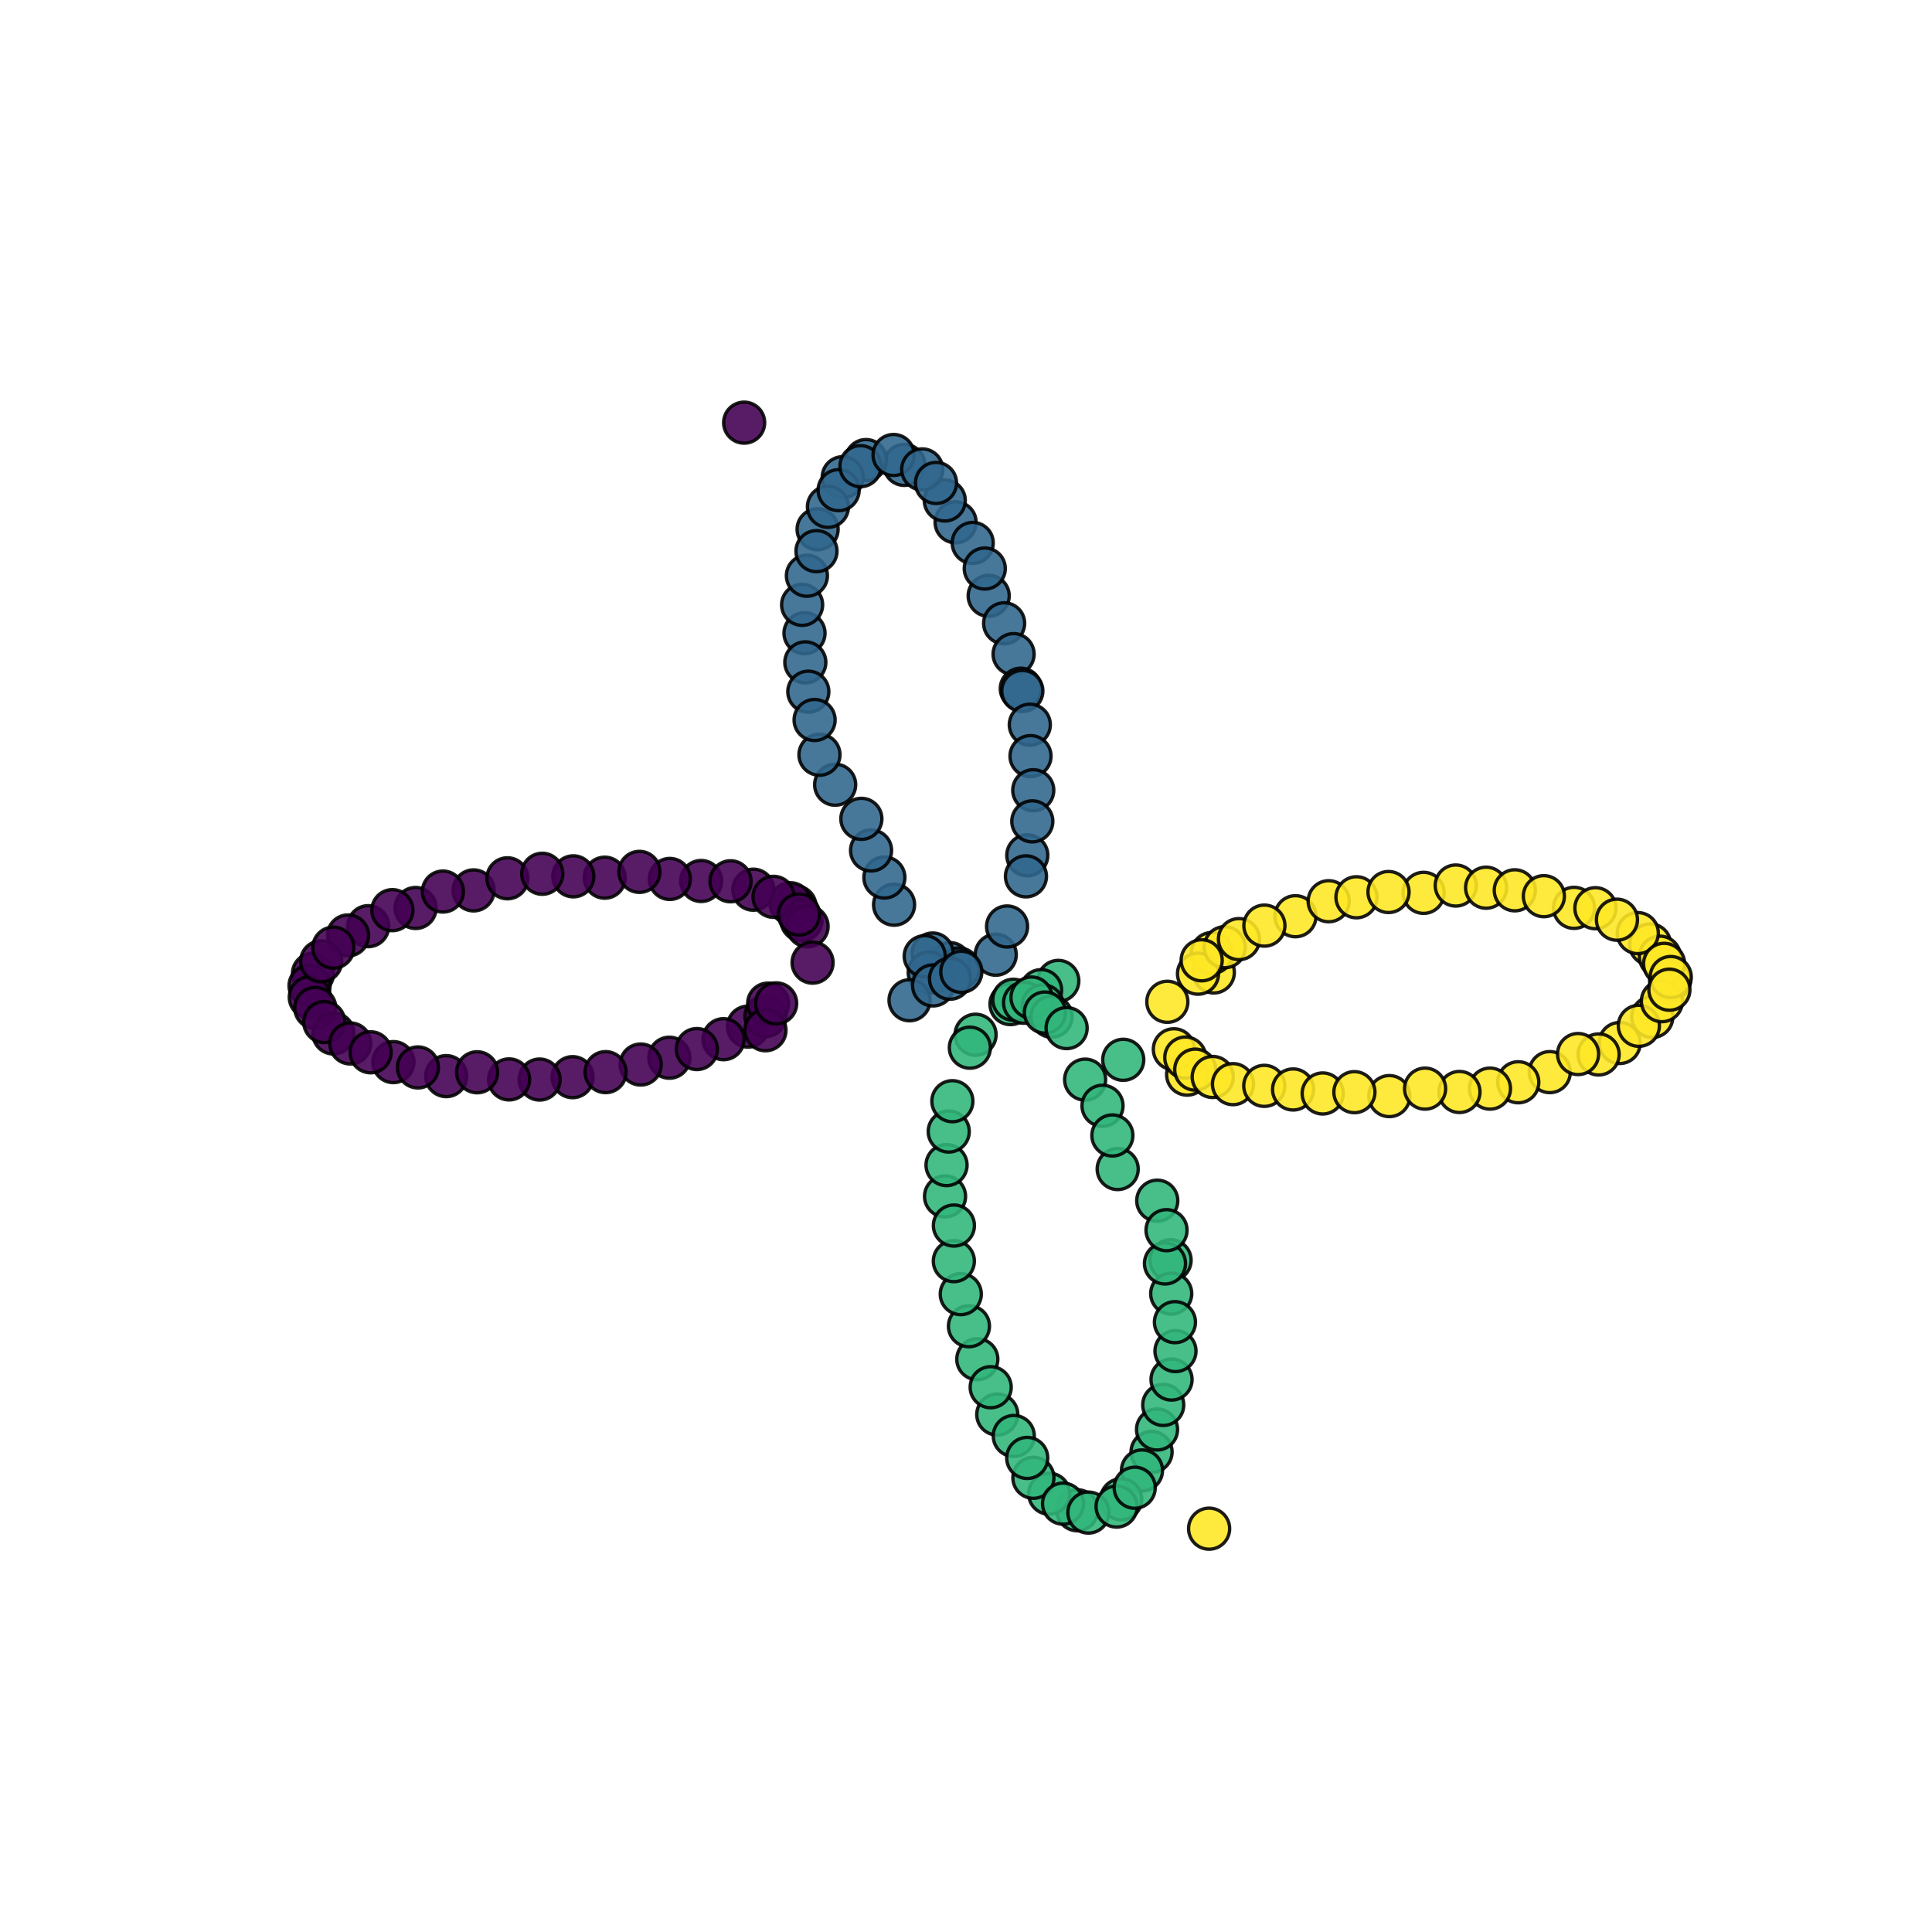 <?xml version="1.0" encoding="utf-8" standalone="no"?>
<!DOCTYPE svg PUBLIC "-//W3C//DTD SVG 1.1//EN"
  "http://www.w3.org/Graphics/SVG/1.1/DTD/svg11.dtd">
<svg xmlns:xlink="http://www.w3.org/1999/xlink" width="576pt" height="576pt" viewBox="0 0 576 576" xmlns="http://www.w3.org/2000/svg" version="1.1">
 <defs>
  <style type="text/css">*{stroke-linejoin: round; stroke-linecap: butt}</style>
 </defs>
 <g id="figure_1">
  <g id="patch_1">
   <path d="M 0 576 
L 576 576 
L 576 0 
L 0 0 
z
" style="fill: #ffffff"/>
  </g>
  <g id="axes_1">
   <g id="PathCollection_1">
    <defs>
     <path id="C0_0_155a64f6e8" d="M 0 6.124 
C 1.624 6.124 3.182 5.478 4.33 4.33 
C 5.478 3.182 6.124 1.624 6.124 -0 
C 6.124 -1.624 5.478 -3.182 4.33 -4.33 
C 3.182 -5.478 1.624 -6.124 0 -6.124 
C -1.624 -6.124 -3.182 -5.478 -4.33 -4.33 
C -5.478 -3.182 -6.124 -1.624 -6.124 0 
C -6.124 1.624 -5.478 3.182 -4.33 4.33 
C -3.182 5.478 -1.624 6.124 0 6.124 
z
"/>
    </defs>
    <g clip-path="url(#p8b9a009507)">
     <use xlink:href="#C0_0_155a64f6e8" x="237.17" y="270.217" style="fill: #440154; fill-opacity: 0.89; stroke: #000000; stroke-opacity: 0.89"/>
    </g>
    <g clip-path="url(#p8b9a009507)">
     <use xlink:href="#C0_0_155a64f6e8" x="235.66" y="269.289" style="fill: #440154; fill-opacity: 0.89; stroke: #000000; stroke-opacity: 0.89"/>
    </g>
    <g clip-path="url(#p8b9a009507)">
     <use xlink:href="#C0_0_155a64f6e8" x="224.595" y="265.251" style="fill: #440154; fill-opacity: 0.89; stroke: #000000; stroke-opacity: 0.89"/>
    </g>
    <g clip-path="url(#p8b9a009507)">
     <use xlink:href="#C0_0_155a64f6e8" x="223.002" y="306.069" style="fill: #440154; fill-opacity: 0.89; stroke: #000000; stroke-opacity: 0.89"/>
    </g>
    <g clip-path="url(#p8b9a009507)">
     <use xlink:href="#C0_0_155a64f6e8" x="228.22" y="302.966" style="fill: #440154; fill-opacity: 0.89; stroke: #000000; stroke-opacity: 0.89"/>
    </g>
    <g clip-path="url(#p8b9a009507)">
     <use xlink:href="#C0_0_155a64f6e8" x="209.04" y="262.654" style="fill: #440154; fill-opacity: 0.89; stroke: #000000; stroke-opacity: 0.89"/>
    </g>
    <g clip-path="url(#p8b9a009507)">
     <use xlink:href="#C0_0_155a64f6e8" x="215.71" y="309.82" style="fill: #440154; fill-opacity: 0.89; stroke: #000000; stroke-opacity: 0.89"/>
    </g>
    <g clip-path="url(#p8b9a009507)">
     <use xlink:href="#C0_0_155a64f6e8" x="199.703" y="262.046" style="fill: #440154; fill-opacity: 0.89; stroke: #000000; stroke-opacity: 0.89"/>
    </g>
    <g clip-path="url(#p8b9a009507)">
     <use xlink:href="#C0_0_155a64f6e8" x="199.566" y="315.342" style="fill: #440154; fill-opacity: 0.89; stroke: #000000; stroke-opacity: 0.89"/>
    </g>
    <g clip-path="url(#p8b9a009507)">
     <use xlink:href="#C0_0_155a64f6e8" x="191.012" y="317.373" style="fill: #440154; fill-opacity: 0.89; stroke: #000000; stroke-opacity: 0.89"/>
    </g>
    <g clip-path="url(#p8b9a009507)">
     <use xlink:href="#C0_0_155a64f6e8" x="180.298" y="261.67" style="fill: #440154; fill-opacity: 0.89; stroke: #000000; stroke-opacity: 0.89"/>
    </g>
    <g clip-path="url(#p8b9a009507)">
     <use xlink:href="#C0_0_155a64f6e8" x="170.934" y="261.268" style="fill: #440154; fill-opacity: 0.89; stroke: #000000; stroke-opacity: 0.89"/>
    </g>
    <g clip-path="url(#p8b9a009507)">
     <use xlink:href="#C0_0_155a64f6e8" x="170.714" y="321.142" style="fill: #440154; fill-opacity: 0.89; stroke: #000000; stroke-opacity: 0.89"/>
    </g>
    <g clip-path="url(#p8b9a009507)">
     <use xlink:href="#C0_0_155a64f6e8" x="160.88" y="321.853" style="fill: #440154; fill-opacity: 0.89; stroke: #000000; stroke-opacity: 0.89"/>
    </g>
    <g clip-path="url(#p8b9a009507)">
     <use xlink:href="#C0_0_155a64f6e8" x="151.778" y="321.812" style="fill: #440154; fill-opacity: 0.89; stroke: #000000; stroke-opacity: 0.89"/>
    </g>
    <g clip-path="url(#p8b9a009507)">
     <use xlink:href="#C0_0_155a64f6e8" x="141.206" y="265.46" style="fill: #440154; fill-opacity: 0.89; stroke: #000000; stroke-opacity: 0.89"/>
    </g>
    <g clip-path="url(#p8b9a009507)">
     <use xlink:href="#C0_0_155a64f6e8" x="133.042" y="320.834" style="fill: #440154; fill-opacity: 0.89; stroke: #000000; stroke-opacity: 0.89"/>
    </g>
    <g clip-path="url(#p8b9a009507)">
     <use xlink:href="#C0_0_155a64f6e8" x="123.913" y="270.699" style="fill: #440154; fill-opacity: 0.89; stroke: #000000; stroke-opacity: 0.89"/>
    </g>
    <g clip-path="url(#p8b9a009507)">
     <use xlink:href="#C0_0_155a64f6e8" x="117.28" y="316.656" style="fill: #440154; fill-opacity: 0.89; stroke: #000000; stroke-opacity: 0.89"/>
    </g>
    <g clip-path="url(#p8b9a009507)">
     <use xlink:href="#C0_0_155a64f6e8" x="109.788" y="276.127" style="fill: #440154; fill-opacity: 0.89; stroke: #000000; stroke-opacity: 0.89"/>
    </g>
    <g clip-path="url(#p8b9a009507)">
     <use xlink:href="#C0_0_155a64f6e8" x="103.775" y="278.885" style="fill: #440154; fill-opacity: 0.89; stroke: #000000; stroke-opacity: 0.89"/>
    </g>
    <g clip-path="url(#p8b9a009507)">
     <use xlink:href="#C0_0_155a64f6e8" x="93.305" y="290.302" style="fill: #440154; fill-opacity: 0.89; stroke: #000000; stroke-opacity: 0.89"/>
    </g>
    <g clip-path="url(#p8b9a009507)">
     <use xlink:href="#C0_0_155a64f6e8" x="92.291" y="293.879" style="fill: #440154; fill-opacity: 0.89; stroke: #000000; stroke-opacity: 0.89"/>
    </g>
    <g clip-path="url(#p8b9a009507)">
     <use xlink:href="#C0_0_155a64f6e8" x="92.363" y="297.328" style="fill: #440154; fill-opacity: 0.89; stroke: #000000; stroke-opacity: 0.89"/>
    </g>
    <g clip-path="url(#p8b9a009507)">
     <use xlink:href="#C0_0_155a64f6e8" x="93.998" y="300.511" style="fill: #440154; fill-opacity: 0.89; stroke: #000000; stroke-opacity: 0.89"/>
    </g>
    <g clip-path="url(#p8b9a009507)">
     <use xlink:href="#C0_0_155a64f6e8" x="95.762" y="286.603" style="fill: #440154; fill-opacity: 0.89; stroke: #000000; stroke-opacity: 0.89"/>
    </g>
    <g clip-path="url(#p8b9a009507)">
     <use xlink:href="#C0_0_155a64f6e8" x="99.389" y="282.529" style="fill: #440154; fill-opacity: 0.89; stroke: #000000; stroke-opacity: 0.89"/>
    </g>
    <g clip-path="url(#p8b9a009507)">
     <use xlink:href="#C0_0_155a64f6e8" x="99.397" y="308.115" style="fill: #440154; fill-opacity: 0.89; stroke: #000000; stroke-opacity: 0.89"/>
    </g>
    <g clip-path="url(#p8b9a009507)">
     <use xlink:href="#C0_0_155a64f6e8" x="96.679" y="304.729" style="fill: #440154; fill-opacity: 0.89; stroke: #000000; stroke-opacity: 0.89"/>
    </g>
    <g clip-path="url(#p8b9a009507)">
     <use xlink:href="#C0_0_155a64f6e8" x="104.435" y="311.095" style="fill: #440154; fill-opacity: 0.89; stroke: #000000; stroke-opacity: 0.89"/>
    </g>
    <g clip-path="url(#p8b9a009507)">
     <use xlink:href="#C0_0_155a64f6e8" x="110.503" y="313.729" style="fill: #440154; fill-opacity: 0.89; stroke: #000000; stroke-opacity: 0.89"/>
    </g>
    <g clip-path="url(#p8b9a009507)">
     <use xlink:href="#C0_0_155a64f6e8" x="116.982" y="271.349" style="fill: #440154; fill-opacity: 0.89; stroke: #000000; stroke-opacity: 0.89"/>
    </g>
    <g clip-path="url(#p8b9a009507)">
     <use xlink:href="#C0_0_155a64f6e8" x="124.593" y="318.239" style="fill: #440154; fill-opacity: 0.89; stroke: #000000; stroke-opacity: 0.89"/>
    </g>
    <g clip-path="url(#p8b9a009507)">
     <use xlink:href="#C0_0_155a64f6e8" x="132.054" y="265.802" style="fill: #440154; fill-opacity: 0.89; stroke: #000000; stroke-opacity: 0.89"/>
    </g>
    <g clip-path="url(#p8b9a009507)">
     <use xlink:href="#C0_0_155a64f6e8" x="142.246" y="319.683" style="fill: #440154; fill-opacity: 0.89; stroke: #000000; stroke-opacity: 0.89"/>
    </g>
    <g clip-path="url(#p8b9a009507)">
     <use xlink:href="#C0_0_155a64f6e8" x="221.858" y="126.008" style="fill: #440154; fill-opacity: 0.89; stroke: #000000; stroke-opacity: 0.89"/>
    </g>
    <g clip-path="url(#p8b9a009507)">
     <use xlink:href="#C0_0_155a64f6e8" x="151.281" y="261.853" style="fill: #440154; fill-opacity: 0.89; stroke: #000000; stroke-opacity: 0.89"/>
    </g>
    <g clip-path="url(#p8b9a009507)">
     <use xlink:href="#C0_0_155a64f6e8" x="161.67" y="260.502" style="fill: #440154; fill-opacity: 0.89; stroke: #000000; stroke-opacity: 0.89"/>
    </g>
    <g clip-path="url(#p8b9a009507)">
     <use xlink:href="#C0_0_155a64f6e8" x="180.554" y="319.645" style="fill: #440154; fill-opacity: 0.89; stroke: #000000; stroke-opacity: 0.89"/>
    </g>
    <g clip-path="url(#p8b9a009507)">
     <use xlink:href="#C0_0_155a64f6e8" x="229.014" y="299.205" style="fill: #440154; fill-opacity: 0.89; stroke: #000000; stroke-opacity: 0.89"/>
    </g>
    <g clip-path="url(#p8b9a009507)">
     <use xlink:href="#C0_0_155a64f6e8" x="190.634" y="259.936" style="fill: #440154; fill-opacity: 0.89; stroke: #000000; stroke-opacity: 0.89"/>
    </g>
    <g clip-path="url(#p8b9a009507)">
     <use xlink:href="#C0_0_155a64f6e8" x="228.216" y="307.153" style="fill: #440154; fill-opacity: 0.89; stroke: #000000; stroke-opacity: 0.89"/>
    </g>
    <g clip-path="url(#p8b9a009507)">
     <use xlink:href="#C0_0_155a64f6e8" x="207.76" y="312.764" style="fill: #440154; fill-opacity: 0.89; stroke: #000000; stroke-opacity: 0.89"/>
    </g>
    <g clip-path="url(#p8b9a009507)">
     <use xlink:href="#C0_0_155a64f6e8" x="231.408" y="299.14" style="fill: #440154; fill-opacity: 0.89; stroke: #000000; stroke-opacity: 0.89"/>
    </g>
    <g clip-path="url(#p8b9a009507)">
     <use xlink:href="#C0_0_155a64f6e8" x="238.965" y="274.409" style="fill: #440154; fill-opacity: 0.89; stroke: #000000; stroke-opacity: 0.89"/>
    </g>
    <g clip-path="url(#p8b9a009507)">
     <use xlink:href="#C0_0_155a64f6e8" x="217.803" y="262.741" style="fill: #440154; fill-opacity: 0.89; stroke: #000000; stroke-opacity: 0.89"/>
    </g>
    <g clip-path="url(#p8b9a009507)">
     <use xlink:href="#C0_0_155a64f6e8" x="240.773" y="276.184" style="fill: #440154; fill-opacity: 0.89; stroke: #000000; stroke-opacity: 0.89"/>
    </g>
    <g clip-path="url(#p8b9a009507)">
     <use xlink:href="#C0_0_155a64f6e8" x="242.26" y="286.997" style="fill: #440154; fill-opacity: 0.89; stroke: #000000; stroke-opacity: 0.89"/>
    </g>
    <g clip-path="url(#p8b9a009507)">
     <use xlink:href="#C0_0_155a64f6e8" x="230.633" y="267.381" style="fill: #440154; fill-opacity: 0.89; stroke: #000000; stroke-opacity: 0.89"/>
    </g>
    <g clip-path="url(#p8b9a009507)">
     <use xlink:href="#C0_0_155a64f6e8" x="238.213" y="272.661" style="fill: #440154; fill-opacity: 0.89; stroke: #000000; stroke-opacity: 0.89"/>
    </g>
    <g clip-path="url(#p8b9a009507)">
     <use xlink:href="#C0_0_155a64f6e8" x="283.213" y="287.146" style="fill: #31678e; fill-opacity: 0.89; stroke: #000000; stroke-opacity: 0.89"/>
    </g>
    <g clip-path="url(#p8b9a009507)">
     <use xlink:href="#C0_0_155a64f6e8" x="285.887" y="288.736" style="fill: #31678e; fill-opacity: 0.89; stroke: #000000; stroke-opacity: 0.89"/>
    </g>
    <g clip-path="url(#p8b9a009507)">
     <use xlink:href="#C0_0_155a64f6e8" x="296.868" y="284.631" style="fill: #31678e; fill-opacity: 0.89; stroke: #000000; stroke-opacity: 0.89"/>
    </g>
    <g clip-path="url(#p8b9a009507)">
     <use xlink:href="#C0_0_155a64f6e8" x="306.275" y="254.998" style="fill: #31678e; fill-opacity: 0.89; stroke: #000000; stroke-opacity: 0.89"/>
    </g>
    <g clip-path="url(#p8b9a009507)">
     <use xlink:href="#C0_0_155a64f6e8" x="278.397" y="289.815" style="fill: #31678e; fill-opacity: 0.89; stroke: #000000; stroke-opacity: 0.89"/>
    </g>
    <g clip-path="url(#p8b9a009507)">
     <use xlink:href="#C0_0_155a64f6e8" x="278.053" y="284.277" style="fill: #31678e; fill-opacity: 0.89; stroke: #000000; stroke-opacity: 0.89"/>
    </g>
    <g clip-path="url(#p8b9a009507)">
     <use xlink:href="#C0_0_155a64f6e8" x="276.89" y="289.946" style="fill: #31678e; fill-opacity: 0.89; stroke: #000000; stroke-opacity: 0.89"/>
    </g>
    <g clip-path="url(#p8b9a009507)">
     <use xlink:href="#C0_0_155a64f6e8" x="275.691" y="285.077" style="fill: #31678e; fill-opacity: 0.89; stroke: #000000; stroke-opacity: 0.89"/>
    </g>
    <g clip-path="url(#p8b9a009507)">
     <use xlink:href="#C0_0_155a64f6e8" x="271.17" y="298.214" style="fill: #31678e; fill-opacity: 0.89; stroke: #000000; stroke-opacity: 0.89"/>
    </g>
    <g clip-path="url(#p8b9a009507)">
     <use xlink:href="#C0_0_155a64f6e8" x="266.557" y="269.727" style="fill: #31678e; fill-opacity: 0.89; stroke: #000000; stroke-opacity: 0.89"/>
    </g>
    <g clip-path="url(#p8b9a009507)">
     <use xlink:href="#C0_0_155a64f6e8" x="263.669" y="261.619" style="fill: #31678e; fill-opacity: 0.89; stroke: #000000; stroke-opacity: 0.89"/>
    </g>
    <g clip-path="url(#p8b9a009507)">
     <use xlink:href="#C0_0_155a64f6e8" x="259.697" y="253.55" style="fill: #31678e; fill-opacity: 0.89; stroke: #000000; stroke-opacity: 0.89"/>
    </g>
    <g clip-path="url(#p8b9a009507)">
     <use xlink:href="#C0_0_155a64f6e8" x="256.809" y="244.124" style="fill: #31678e; fill-opacity: 0.89; stroke: #000000; stroke-opacity: 0.89"/>
    </g>
    <g clip-path="url(#p8b9a009507)">
     <use xlink:href="#C0_0_155a64f6e8" x="294.767" y="177.64" style="fill: #31678e; fill-opacity: 0.89; stroke: #000000; stroke-opacity: 0.89"/>
    </g>
    <g clip-path="url(#p8b9a009507)">
     <use xlink:href="#C0_0_155a64f6e8" x="284.897" y="155.721" style="fill: #31678e; fill-opacity: 0.89; stroke: #000000; stroke-opacity: 0.89"/>
    </g>
    <g clip-path="url(#p8b9a009507)">
     <use xlink:href="#C0_0_155a64f6e8" x="281.67" y="149.209" style="fill: #31678e; fill-opacity: 0.89; stroke: #000000; stroke-opacity: 0.89"/>
    </g>
    <g clip-path="url(#p8b9a009507)">
     <use xlink:href="#C0_0_155a64f6e8" x="269.609" y="138.604" style="fill: #31678e; fill-opacity: 0.89; stroke: #000000; stroke-opacity: 0.89"/>
    </g>
    <g clip-path="url(#p8b9a009507)">
     <use xlink:href="#C0_0_155a64f6e8" x="248.99" y="233.949" style="fill: #31678e; fill-opacity: 0.89; stroke: #000000; stroke-opacity: 0.89"/>
    </g>
    <g clip-path="url(#p8b9a009507)">
     <use xlink:href="#C0_0_155a64f6e8" x="258.178" y="137.166" style="fill: #31678e; fill-opacity: 0.89; stroke: #000000; stroke-opacity: 0.89"/>
    </g>
    <g clip-path="url(#p8b9a009507)">
     <use xlink:href="#C0_0_155a64f6e8" x="251.246" y="142.272" style="fill: #31678e; fill-opacity: 0.89; stroke: #000000; stroke-opacity: 0.89"/>
    </g>
    <g clip-path="url(#p8b9a009507)">
     <use xlink:href="#C0_0_155a64f6e8" x="244.311" y="225.014" style="fill: #31678e; fill-opacity: 0.89; stroke: #000000; stroke-opacity: 0.89"/>
    </g>
    <g clip-path="url(#p8b9a009507)">
     <use xlink:href="#C0_0_155a64f6e8" x="243.758" y="157.802" style="fill: #31678e; fill-opacity: 0.89; stroke: #000000; stroke-opacity: 0.89"/>
    </g>
    <g clip-path="url(#p8b9a009507)">
     <use xlink:href="#C0_0_155a64f6e8" x="239.854" y="188.781" style="fill: #31678e; fill-opacity: 0.89; stroke: #000000; stroke-opacity: 0.89"/>
    </g>
    <g clip-path="url(#p8b9a009507)">
     <use xlink:href="#C0_0_155a64f6e8" x="240.098" y="197.476" style="fill: #31678e; fill-opacity: 0.89; stroke: #000000; stroke-opacity: 0.89"/>
    </g>
    <g clip-path="url(#p8b9a009507)">
     <use xlink:href="#C0_0_155a64f6e8" x="239.142" y="180.325" style="fill: #31678e; fill-opacity: 0.89; stroke: #000000; stroke-opacity: 0.89"/>
    </g>
    <g clip-path="url(#p8b9a009507)">
     <use xlink:href="#C0_0_155a64f6e8" x="240.991" y="206.219" style="fill: #31678e; fill-opacity: 0.89; stroke: #000000; stroke-opacity: 0.89"/>
    </g>
    <g clip-path="url(#p8b9a009507)">
     <use xlink:href="#C0_0_155a64f6e8" x="240.568" y="171.646" style="fill: #31678e; fill-opacity: 0.89; stroke: #000000; stroke-opacity: 0.89"/>
    </g>
    <g clip-path="url(#p8b9a009507)">
     <use xlink:href="#C0_0_155a64f6e8" x="242.865" y="214.657" style="fill: #31678e; fill-opacity: 0.89; stroke: #000000; stroke-opacity: 0.89"/>
    </g>
    <g clip-path="url(#p8b9a009507)">
     <use xlink:href="#C0_0_155a64f6e8" x="243.421" y="164.32" style="fill: #31678e; fill-opacity: 0.89; stroke: #000000; stroke-opacity: 0.89"/>
    </g>
    <g clip-path="url(#p8b9a009507)">
     <use xlink:href="#C0_0_155a64f6e8" x="246.841" y="151.099" style="fill: #31678e; fill-opacity: 0.89; stroke: #000000; stroke-opacity: 0.89"/>
    </g>
    <g clip-path="url(#p8b9a009507)">
     <use xlink:href="#C0_0_155a64f6e8" x="250.028" y="146.14" style="fill: #31678e; fill-opacity: 0.89; stroke: #000000; stroke-opacity: 0.89"/>
    </g>
    <g clip-path="url(#p8b9a009507)">
     <use xlink:href="#C0_0_155a64f6e8" x="256.547" y="138.982" style="fill: #31678e; fill-opacity: 0.89; stroke: #000000; stroke-opacity: 0.89"/>
    </g>
    <g clip-path="url(#p8b9a009507)">
     <use xlink:href="#C0_0_155a64f6e8" x="266.414" y="135.644" style="fill: #31678e; fill-opacity: 0.89; stroke: #000000; stroke-opacity: 0.89"/>
    </g>
    <g clip-path="url(#p8b9a009507)">
     <use xlink:href="#C0_0_155a64f6e8" x="274.947" y="139.95" style="fill: #31678e; fill-opacity: 0.89; stroke: #000000; stroke-opacity: 0.89"/>
    </g>
    <g clip-path="url(#p8b9a009507)">
     <use xlink:href="#C0_0_155a64f6e8" x="279.058" y="143.983" style="fill: #31678e; fill-opacity: 0.89; stroke: #000000; stroke-opacity: 0.89"/>
    </g>
    <g clip-path="url(#p8b9a009507)">
     <use xlink:href="#C0_0_155a64f6e8" x="290.001" y="161.874" style="fill: #31678e; fill-opacity: 0.89; stroke: #000000; stroke-opacity: 0.89"/>
    </g>
    <g clip-path="url(#p8b9a009507)">
     <use xlink:href="#C0_0_155a64f6e8" x="293.599" y="169.501" style="fill: #31678e; fill-opacity: 0.89; stroke: #000000; stroke-opacity: 0.89"/>
    </g>
    <g clip-path="url(#p8b9a009507)">
     <use xlink:href="#C0_0_155a64f6e8" x="299.371" y="185.835" style="fill: #31678e; fill-opacity: 0.89; stroke: #000000; stroke-opacity: 0.89"/>
    </g>
    <g clip-path="url(#p8b9a009507)">
     <use xlink:href="#C0_0_155a64f6e8" x="302.19" y="195.025" style="fill: #31678e; fill-opacity: 0.89; stroke: #000000; stroke-opacity: 0.89"/>
    </g>
    <g clip-path="url(#p8b9a009507)">
     <use xlink:href="#C0_0_155a64f6e8" x="304.338" y="205.322" style="fill: #31678e; fill-opacity: 0.89; stroke: #000000; stroke-opacity: 0.89"/>
    </g>
    <g clip-path="url(#p8b9a009507)">
     <use xlink:href="#C0_0_155a64f6e8" x="304.799" y="206.012" style="fill: #31678e; fill-opacity: 0.89; stroke: #000000; stroke-opacity: 0.89"/>
    </g>
    <g clip-path="url(#p8b9a009507)">
     <use xlink:href="#C0_0_155a64f6e8" x="307.023" y="216.069" style="fill: #31678e; fill-opacity: 0.89; stroke: #000000; stroke-opacity: 0.89"/>
    </g>
    <g clip-path="url(#p8b9a009507)">
     <use xlink:href="#C0_0_155a64f6e8" x="307.234" y="225.426" style="fill: #31678e; fill-opacity: 0.89; stroke: #000000; stroke-opacity: 0.89"/>
    </g>
    <g clip-path="url(#p8b9a009507)">
     <use xlink:href="#C0_0_155a64f6e8" x="308.051" y="235.601" style="fill: #31678e; fill-opacity: 0.89; stroke: #000000; stroke-opacity: 0.89"/>
    </g>
    <g clip-path="url(#p8b9a009507)">
     <use xlink:href="#C0_0_155a64f6e8" x="278.187" y="293.793" style="fill: #31678e; fill-opacity: 0.89; stroke: #000000; stroke-opacity: 0.89"/>
    </g>
    <g clip-path="url(#p8b9a009507)">
     <use xlink:href="#C0_0_155a64f6e8" x="307.772" y="244.874" style="fill: #31678e; fill-opacity: 0.89; stroke: #000000; stroke-opacity: 0.89"/>
    </g>
    <g clip-path="url(#p8b9a009507)">
     <use xlink:href="#C0_0_155a64f6e8" x="300.247" y="276.218" style="fill: #31678e; fill-opacity: 0.89; stroke: #000000; stroke-opacity: 0.89"/>
    </g>
    <g clip-path="url(#p8b9a009507)">
     <use xlink:href="#C0_0_155a64f6e8" x="305.874" y="261.277" style="fill: #31678e; fill-opacity: 0.89; stroke: #000000; stroke-opacity: 0.89"/>
    </g>
    <g clip-path="url(#p8b9a009507)">
     <use xlink:href="#C0_0_155a64f6e8" x="283.235" y="291.79" style="fill: #31678e; fill-opacity: 0.89; stroke: #000000; stroke-opacity: 0.89"/>
    </g>
    <g clip-path="url(#p8b9a009507)">
     <use xlink:href="#C0_0_155a64f6e8" x="286.602" y="289.738" style="fill: #31678e; fill-opacity: 0.89; stroke: #000000; stroke-opacity: 0.89"/>
    </g>
    <g clip-path="url(#p8b9a009507)">
     <use xlink:href="#C0_0_155a64f6e8" x="334.879" y="315.966" style="fill: #32b67a; fill-opacity: 0.89; stroke: #000000; stroke-opacity: 0.89"/>
    </g>
    <g clip-path="url(#p8b9a009507)">
     <use xlink:href="#C0_0_155a64f6e8" x="348.994" y="375.716" style="fill: #32b67a; fill-opacity: 0.89; stroke: #000000; stroke-opacity: 0.89"/>
    </g>
    <g clip-path="url(#p8b9a009507)">
     <use xlink:href="#C0_0_155a64f6e8" x="349.182" y="385.686" style="fill: #32b67a; fill-opacity: 0.89; stroke: #000000; stroke-opacity: 0.89"/>
    </g>
    <g clip-path="url(#p8b9a009507)">
     <use xlink:href="#C0_0_155a64f6e8" x="347.323" y="376.685" style="fill: #32b67a; fill-opacity: 0.89; stroke: #000000; stroke-opacity: 0.89"/>
    </g>
    <g clip-path="url(#p8b9a009507)">
     <use xlink:href="#C0_0_155a64f6e8" x="345.021" y="357.965" style="fill: #32b67a; fill-opacity: 0.89; stroke: #000000; stroke-opacity: 0.89"/>
    </g>
    <g clip-path="url(#p8b9a009507)">
     <use xlink:href="#C0_0_155a64f6e8" x="343.323" y="432.871" style="fill: #32b67a; fill-opacity: 0.89; stroke: #000000; stroke-opacity: 0.89"/>
    </g>
    <g clip-path="url(#p8b9a009507)">
     <use xlink:href="#C0_0_155a64f6e8" x="340.468" y="438.401" style="fill: #32b67a; fill-opacity: 0.89; stroke: #000000; stroke-opacity: 0.89"/>
    </g>
    <g clip-path="url(#p8b9a009507)">
     <use xlink:href="#C0_0_155a64f6e8" x="334.263" y="446.996" style="fill: #32b67a; fill-opacity: 0.89; stroke: #000000; stroke-opacity: 0.89"/>
    </g>
    <g clip-path="url(#p8b9a009507)">
     <use xlink:href="#C0_0_155a64f6e8" x="321.179" y="450.259" style="fill: #32b67a; fill-opacity: 0.89; stroke: #000000; stroke-opacity: 0.89"/>
    </g>
    <g clip-path="url(#p8b9a009507)">
     <use xlink:href="#C0_0_155a64f6e8" x="312.795" y="445.332" style="fill: #32b67a; fill-opacity: 0.89; stroke: #000000; stroke-opacity: 0.89"/>
    </g>
    <g clip-path="url(#p8b9a009507)">
     <use xlink:href="#C0_0_155a64f6e8" x="308.09" y="440.582" style="fill: #32b67a; fill-opacity: 0.89; stroke: #000000; stroke-opacity: 0.89"/>
    </g>
    <g clip-path="url(#p8b9a009507)">
     <use xlink:href="#C0_0_155a64f6e8" x="297.326" y="421.718" style="fill: #32b67a; fill-opacity: 0.89; stroke: #000000; stroke-opacity: 0.89"/>
    </g>
    <g clip-path="url(#p8b9a009507)">
     <use xlink:href="#C0_0_155a64f6e8" x="333.226" y="348.538" style="fill: #32b67a; fill-opacity: 0.89; stroke: #000000; stroke-opacity: 0.89"/>
    </g>
    <g clip-path="url(#p8b9a009507)">
     <use xlink:href="#C0_0_155a64f6e8" x="291.374" y="405.238" style="fill: #32b67a; fill-opacity: 0.89; stroke: #000000; stroke-opacity: 0.89"/>
    </g>
    <g clip-path="url(#p8b9a009507)">
     <use xlink:href="#C0_0_155a64f6e8" x="288.878" y="395.391" style="fill: #32b67a; fill-opacity: 0.89; stroke: #000000; stroke-opacity: 0.89"/>
    </g>
    <g clip-path="url(#p8b9a009507)">
     <use xlink:href="#C0_0_155a64f6e8" x="286.444" y="385.825" style="fill: #32b67a; fill-opacity: 0.89; stroke: #000000; stroke-opacity: 0.89"/>
    </g>
    <g clip-path="url(#p8b9a009507)">
     <use xlink:href="#C0_0_155a64f6e8" x="284.375" y="375.989" style="fill: #32b67a; fill-opacity: 0.89; stroke: #000000; stroke-opacity: 0.89"/>
    </g>
    <g clip-path="url(#p8b9a009507)">
     <use xlink:href="#C0_0_155a64f6e8" x="315.521" y="292.443" style="fill: #32b67a; fill-opacity: 0.89; stroke: #000000; stroke-opacity: 0.89"/>
    </g>
    <g clip-path="url(#p8b9a009507)">
     <use xlink:href="#C0_0_155a64f6e8" x="281.752" y="356.686" style="fill: #32b67a; fill-opacity: 0.89; stroke: #000000; stroke-opacity: 0.89"/>
    </g>
    <g clip-path="url(#p8b9a009507)">
     <use xlink:href="#C0_0_155a64f6e8" x="282.197" y="347.358" style="fill: #32b67a; fill-opacity: 0.89; stroke: #000000; stroke-opacity: 0.89"/>
    </g>
    <g clip-path="url(#p8b9a009507)">
     <use xlink:href="#C0_0_155a64f6e8" x="310.389" y="295.206" style="fill: #32b67a; fill-opacity: 0.89; stroke: #000000; stroke-opacity: 0.89"/>
    </g>
    <g clip-path="url(#p8b9a009507)">
     <use xlink:href="#C0_0_155a64f6e8" x="282.853" y="337.352" style="fill: #32b67a; fill-opacity: 0.89; stroke: #000000; stroke-opacity: 0.89"/>
    </g>
    <g clip-path="url(#p8b9a009507)">
     <use xlink:href="#C0_0_155a64f6e8" x="301.265" y="299.362" style="fill: #32b67a; fill-opacity: 0.89; stroke: #000000; stroke-opacity: 0.89"/>
    </g>
    <g clip-path="url(#p8b9a009507)">
     <use xlink:href="#C0_0_155a64f6e8" x="290.85" y="308.495" style="fill: #32b67a; fill-opacity: 0.89; stroke: #000000; stroke-opacity: 0.89"/>
    </g>
    <g clip-path="url(#p8b9a009507)">
     <use xlink:href="#C0_0_155a64f6e8" x="283.936" y="328.308" style="fill: #32b67a; fill-opacity: 0.89; stroke: #000000; stroke-opacity: 0.89"/>
    </g>
    <g clip-path="url(#p8b9a009507)">
     <use xlink:href="#C0_0_155a64f6e8" x="302.124" y="298.068" style="fill: #32b67a; fill-opacity: 0.89; stroke: #000000; stroke-opacity: 0.89"/>
    </g>
    <g clip-path="url(#p8b9a009507)">
     <use xlink:href="#C0_0_155a64f6e8" x="289.149" y="312.352" style="fill: #32b67a; fill-opacity: 0.89; stroke: #000000; stroke-opacity: 0.89"/>
    </g>
    <g clip-path="url(#p8b9a009507)">
     <use xlink:href="#C0_0_155a64f6e8" x="305.315" y="298.953" style="fill: #32b67a; fill-opacity: 0.89; stroke: #000000; stroke-opacity: 0.89"/>
    </g>
    <g clip-path="url(#p8b9a009507)">
     <use xlink:href="#C0_0_155a64f6e8" x="310.89" y="299.736" style="fill: #32b67a; fill-opacity: 0.89; stroke: #000000; stroke-opacity: 0.89"/>
    </g>
    <g clip-path="url(#p8b9a009507)">
     <use xlink:href="#C0_0_155a64f6e8" x="307.535" y="297.406" style="fill: #32b67a; fill-opacity: 0.89; stroke: #000000; stroke-opacity: 0.89"/>
    </g>
    <g clip-path="url(#p8b9a009507)">
     <use xlink:href="#C0_0_155a64f6e8" x="313.522" y="303.114" style="fill: #32b67a; fill-opacity: 0.89; stroke: #000000; stroke-opacity: 0.89"/>
    </g>
    <g clip-path="url(#p8b9a009507)">
     <use xlink:href="#C0_0_155a64f6e8" x="311.53" y="301.881" style="fill: #32b67a; fill-opacity: 0.89; stroke: #000000; stroke-opacity: 0.89"/>
    </g>
    <g clip-path="url(#p8b9a009507)">
     <use xlink:href="#C0_0_155a64f6e8" x="284.394" y="365.38" style="fill: #32b67a; fill-opacity: 0.89; stroke: #000000; stroke-opacity: 0.89"/>
    </g>
    <g clip-path="url(#p8b9a009507)">
     <use xlink:href="#C0_0_155a64f6e8" x="323.517" y="321.881" style="fill: #32b67a; fill-opacity: 0.89; stroke: #000000; stroke-opacity: 0.89"/>
    </g>
    <g clip-path="url(#p8b9a009507)">
     <use xlink:href="#C0_0_155a64f6e8" x="317.998" y="306.515" style="fill: #32b67a; fill-opacity: 0.89; stroke: #000000; stroke-opacity: 0.89"/>
    </g>
    <g clip-path="url(#p8b9a009507)">
     <use xlink:href="#C0_0_155a64f6e8" x="328.699" y="329.677" style="fill: #32b67a; fill-opacity: 0.89; stroke: #000000; stroke-opacity: 0.89"/>
    </g>
    <g clip-path="url(#p8b9a009507)">
     <use xlink:href="#C0_0_155a64f6e8" x="331.64" y="338.526" style="fill: #32b67a; fill-opacity: 0.89; stroke: #000000; stroke-opacity: 0.89"/>
    </g>
    <g clip-path="url(#p8b9a009507)">
     <use xlink:href="#C0_0_155a64f6e8" x="295.362" y="413.578" style="fill: #32b67a; fill-opacity: 0.89; stroke: #000000; stroke-opacity: 0.89"/>
    </g>
    <g clip-path="url(#p8b9a009507)">
     <use xlink:href="#C0_0_155a64f6e8" x="302.247" y="428.121" style="fill: #32b67a; fill-opacity: 0.89; stroke: #000000; stroke-opacity: 0.89"/>
    </g>
    <g clip-path="url(#p8b9a009507)">
     <use xlink:href="#C0_0_155a64f6e8" x="306.251" y="434.665" style="fill: #32b67a; fill-opacity: 0.89; stroke: #000000; stroke-opacity: 0.89"/>
    </g>
    <g clip-path="url(#p8b9a009507)">
     <use xlink:href="#C0_0_155a64f6e8" x="316.937" y="448.293" style="fill: #32b67a; fill-opacity: 0.89; stroke: #000000; stroke-opacity: 0.89"/>
    </g>
    <g clip-path="url(#p8b9a009507)">
     <use xlink:href="#C0_0_155a64f6e8" x="324.494" y="450.956" style="fill: #32b67a; fill-opacity: 0.89; stroke: #000000; stroke-opacity: 0.89"/>
    </g>
    <g clip-path="url(#p8b9a009507)">
     <use xlink:href="#C0_0_155a64f6e8" x="332.898" y="449.163" style="fill: #32b67a; fill-opacity: 0.89; stroke: #000000; stroke-opacity: 0.89"/>
    </g>
    <g clip-path="url(#p8b9a009507)">
     <use xlink:href="#C0_0_155a64f6e8" x="338.3" y="443.547" style="fill: #32b67a; fill-opacity: 0.89; stroke: #000000; stroke-opacity: 0.89"/>
    </g>
    <g clip-path="url(#p8b9a009507)">
     <use xlink:href="#C0_0_155a64f6e8" x="344.957" y="426.183" style="fill: #32b67a; fill-opacity: 0.89; stroke: #000000; stroke-opacity: 0.89"/>
    </g>
    <g clip-path="url(#p8b9a009507)">
     <use xlink:href="#C0_0_155a64f6e8" x="346.801" y="418.857" style="fill: #32b67a; fill-opacity: 0.89; stroke: #000000; stroke-opacity: 0.89"/>
    </g>
    <g clip-path="url(#p8b9a009507)">
     <use xlink:href="#C0_0_155a64f6e8" x="349.278" y="411.294" style="fill: #32b67a; fill-opacity: 0.89; stroke: #000000; stroke-opacity: 0.89"/>
    </g>
    <g clip-path="url(#p8b9a009507)">
     <use xlink:href="#C0_0_155a64f6e8" x="347.783" y="366.761" style="fill: #32b67a; fill-opacity: 0.89; stroke: #000000; stroke-opacity: 0.89"/>
    </g>
    <g clip-path="url(#p8b9a009507)">
     <use xlink:href="#C0_0_155a64f6e8" x="350.454" y="402.8" style="fill: #32b67a; fill-opacity: 0.89; stroke: #000000; stroke-opacity: 0.89"/>
    </g>
    <g clip-path="url(#p8b9a009507)">
     <use xlink:href="#C0_0_155a64f6e8" x="350.295" y="394.187" style="fill: #32b67a; fill-opacity: 0.89; stroke: #000000; stroke-opacity: 0.89"/>
    </g>
    <g clip-path="url(#p8b9a009507)">
     <use xlink:href="#C0_0_155a64f6e8" x="491.974" y="281.567" style="fill: #fde725; fill-opacity: 0.89; stroke: #000000; stroke-opacity: 0.89"/>
    </g>
    <g clip-path="url(#p8b9a009507)">
     <use xlink:href="#C0_0_155a64f6e8" x="494.886" y="285.226" style="fill: #fde725; fill-opacity: 0.89; stroke: #000000; stroke-opacity: 0.89"/>
    </g>
    <g clip-path="url(#p8b9a009507)">
     <use xlink:href="#C0_0_155a64f6e8" x="497.918" y="292.098" style="fill: #fde725; fill-opacity: 0.89; stroke: #000000; stroke-opacity: 0.89"/>
    </g>
    <g clip-path="url(#p8b9a009507)">
     <use xlink:href="#C0_0_155a64f6e8" x="492.602" y="303.198" style="fill: #fde725; fill-opacity: 0.89; stroke: #000000; stroke-opacity: 0.89"/>
    </g>
    <g clip-path="url(#p8b9a009507)">
     <use xlink:href="#C0_0_155a64f6e8" x="488.285" y="278.195" style="fill: #fde725; fill-opacity: 0.89; stroke: #000000; stroke-opacity: 0.89"/>
    </g>
    <g clip-path="url(#p8b9a009507)">
     <use xlink:href="#C0_0_155a64f6e8" x="482.887" y="310.959" style="fill: #fde725; fill-opacity: 0.89; stroke: #000000; stroke-opacity: 0.89"/>
    </g>
    <g clip-path="url(#p8b9a009507)">
     <use xlink:href="#C0_0_155a64f6e8" x="476.605" y="314.372" style="fill: #fde725; fill-opacity: 0.89; stroke: #000000; stroke-opacity: 0.89"/>
    </g>
    <g clip-path="url(#p8b9a009507)">
     <use xlink:href="#C0_0_155a64f6e8" x="469.277" y="270.662" style="fill: #fde725; fill-opacity: 0.89; stroke: #000000; stroke-opacity: 0.89"/>
    </g>
    <g clip-path="url(#p8b9a009507)">
     <use xlink:href="#C0_0_155a64f6e8" x="462.045" y="319.637" style="fill: #fde725; fill-opacity: 0.89; stroke: #000000; stroke-opacity: 0.89"/>
    </g>
    <g clip-path="url(#p8b9a009507)">
     <use xlink:href="#C0_0_155a64f6e8" x="452.651" y="322.665" style="fill: #fde725; fill-opacity: 0.89; stroke: #000000; stroke-opacity: 0.89"/>
    </g>
    <g clip-path="url(#p8b9a009507)">
     <use xlink:href="#C0_0_155a64f6e8" x="444.211" y="324.556" style="fill: #fde725; fill-opacity: 0.89; stroke: #000000; stroke-opacity: 0.89"/>
    </g>
    <g clip-path="url(#p8b9a009507)">
     <use xlink:href="#C0_0_155a64f6e8" x="435.115" y="325.558" style="fill: #fde725; fill-opacity: 0.89; stroke: #000000; stroke-opacity: 0.89"/>
    </g>
    <g clip-path="url(#p8b9a009507)">
     <use xlink:href="#C0_0_155a64f6e8" x="424.423" y="266.191" style="fill: #fde725; fill-opacity: 0.89; stroke: #000000; stroke-opacity: 0.89"/>
    </g>
    <g clip-path="url(#p8b9a009507)">
     <use xlink:href="#C0_0_155a64f6e8" x="361.877" y="289.923" style="fill: #fde725; fill-opacity: 0.89; stroke: #000000; stroke-opacity: 0.89"/>
    </g>
    <g clip-path="url(#p8b9a009507)">
     <use xlink:href="#C0_0_155a64f6e8" x="414.214" y="326.789" style="fill: #fde725; fill-opacity: 0.89; stroke: #000000; stroke-opacity: 0.89"/>
    </g>
    <g clip-path="url(#p8b9a009507)">
     <use xlink:href="#C0_0_155a64f6e8" x="361.313" y="284.132" style="fill: #fde725; fill-opacity: 0.89; stroke: #000000; stroke-opacity: 0.89"/>
    </g>
    <g clip-path="url(#p8b9a009507)">
     <use xlink:href="#C0_0_155a64f6e8" x="386.22" y="273.16" style="fill: #fde725; fill-opacity: 0.89; stroke: #000000; stroke-opacity: 0.89"/>
    </g>
    <g clip-path="url(#p8b9a009507)">
     <use xlink:href="#C0_0_155a64f6e8" x="360.482" y="455.752" style="fill: #fde725; fill-opacity: 0.89; stroke: #000000; stroke-opacity: 0.89"/>
    </g>
    <g clip-path="url(#p8b9a009507)">
     <use xlink:href="#C0_0_155a64f6e8" x="357.173" y="290.292" style="fill: #fde725; fill-opacity: 0.89; stroke: #000000; stroke-opacity: 0.89"/>
    </g>
    <g clip-path="url(#p8b9a009507)">
     <use xlink:href="#C0_0_155a64f6e8" x="365.136" y="282.396" style="fill: #fde725; fill-opacity: 0.89; stroke: #000000; stroke-opacity: 0.89"/>
    </g>
    <g clip-path="url(#p8b9a009507)">
     <use xlink:href="#C0_0_155a64f6e8" x="369.377" y="279.986" style="fill: #fde725; fill-opacity: 0.89; stroke: #000000; stroke-opacity: 0.89"/>
    </g>
    <g clip-path="url(#p8b9a009507)">
     <use xlink:href="#C0_0_155a64f6e8" x="353.934" y="320.379" style="fill: #fde725; fill-opacity: 0.89; stroke: #000000; stroke-opacity: 0.89"/>
    </g>
    <g clip-path="url(#p8b9a009507)">
     <use xlink:href="#C0_0_155a64f6e8" x="349.973" y="312.829" style="fill: #fde725; fill-opacity: 0.89; stroke: #000000; stroke-opacity: 0.89"/>
    </g>
    <g clip-path="url(#p8b9a009507)">
     <use xlink:href="#C0_0_155a64f6e8" x="353.385" y="315.304" style="fill: #fde725; fill-opacity: 0.89; stroke: #000000; stroke-opacity: 0.89"/>
    </g>
    <g clip-path="url(#p8b9a009507)">
     <use xlink:href="#C0_0_155a64f6e8" x="356.351" y="318.899" style="fill: #fde725; fill-opacity: 0.89; stroke: #000000; stroke-opacity: 0.89"/>
    </g>
    <g clip-path="url(#p8b9a009507)">
     <use xlink:href="#C0_0_155a64f6e8" x="361.562" y="321.083" style="fill: #fde725; fill-opacity: 0.89; stroke: #000000; stroke-opacity: 0.89"/>
    </g>
    <g clip-path="url(#p8b9a009507)">
     <use xlink:href="#C0_0_155a64f6e8" x="367.6" y="323.225" style="fill: #fde725; fill-opacity: 0.89; stroke: #000000; stroke-opacity: 0.89"/>
    </g>
    <g clip-path="url(#p8b9a009507)">
     <use xlink:href="#C0_0_155a64f6e8" x="348.024" y="298.673" style="fill: #fde725; fill-opacity: 0.89; stroke: #000000; stroke-opacity: 0.89"/>
    </g>
    <g clip-path="url(#p8b9a009507)">
     <use xlink:href="#C0_0_155a64f6e8" x="358.262" y="286.301" style="fill: #fde725; fill-opacity: 0.89; stroke: #000000; stroke-opacity: 0.89"/>
    </g>
    <g clip-path="url(#p8b9a009507)">
     <use xlink:href="#C0_0_155a64f6e8" x="376.931" y="323.733" style="fill: #fde725; fill-opacity: 0.89; stroke: #000000; stroke-opacity: 0.89"/>
    </g>
    <g clip-path="url(#p8b9a009507)">
     <use xlink:href="#C0_0_155a64f6e8" x="376.963" y="275.958" style="fill: #fde725; fill-opacity: 0.89; stroke: #000000; stroke-opacity: 0.89"/>
    </g>
    <g clip-path="url(#p8b9a009507)">
     <use xlink:href="#C0_0_155a64f6e8" x="385.521" y="324.811" style="fill: #fde725; fill-opacity: 0.89; stroke: #000000; stroke-opacity: 0.89"/>
    </g>
    <g clip-path="url(#p8b9a009507)">
     <use xlink:href="#C0_0_155a64f6e8" x="394.35" y="326.004" style="fill: #fde725; fill-opacity: 0.89; stroke: #000000; stroke-opacity: 0.89"/>
    </g>
    <g clip-path="url(#p8b9a009507)">
     <use xlink:href="#C0_0_155a64f6e8" x="403.796" y="325.614" style="fill: #fde725; fill-opacity: 0.89; stroke: #000000; stroke-opacity: 0.89"/>
    </g>
    <g clip-path="url(#p8b9a009507)">
     <use xlink:href="#C0_0_155a64f6e8" x="396.132" y="268.69" style="fill: #fde725; fill-opacity: 0.89; stroke: #000000; stroke-opacity: 0.89"/>
    </g>
    <g clip-path="url(#p8b9a009507)">
     <use xlink:href="#C0_0_155a64f6e8" x="404.415" y="267.51" style="fill: #fde725; fill-opacity: 0.89; stroke: #000000; stroke-opacity: 0.89"/>
    </g>
    <g clip-path="url(#p8b9a009507)">
     <use xlink:href="#C0_0_155a64f6e8" x="413.966" y="265.943" style="fill: #fde725; fill-opacity: 0.89; stroke: #000000; stroke-opacity: 0.89"/>
    </g>
    <g clip-path="url(#p8b9a009507)">
     <use xlink:href="#C0_0_155a64f6e8" x="424.869" y="324.561" style="fill: #fde725; fill-opacity: 0.89; stroke: #000000; stroke-opacity: 0.89"/>
    </g>
    <g clip-path="url(#p8b9a009507)">
     <use xlink:href="#C0_0_155a64f6e8" x="434.017" y="264.009" style="fill: #fde725; fill-opacity: 0.89; stroke: #000000; stroke-opacity: 0.89"/>
    </g>
    <g clip-path="url(#p8b9a009507)">
     <use xlink:href="#C0_0_155a64f6e8" x="443.065" y="264.657" style="fill: #fde725; fill-opacity: 0.89; stroke: #000000; stroke-opacity: 0.89"/>
    </g>
    <g clip-path="url(#p8b9a009507)">
     <use xlink:href="#C0_0_155a64f6e8" x="451.618" y="265.435" style="fill: #fde725; fill-opacity: 0.89; stroke: #000000; stroke-opacity: 0.89"/>
    </g>
    <g clip-path="url(#p8b9a009507)">
     <use xlink:href="#C0_0_155a64f6e8" x="460.282" y="267.185" style="fill: #fde725; fill-opacity: 0.89; stroke: #000000; stroke-opacity: 0.89"/>
    </g>
    <g clip-path="url(#p8b9a009507)">
     <use xlink:href="#C0_0_155a64f6e8" x="470.483" y="314.249" style="fill: #fde725; fill-opacity: 0.89; stroke: #000000; stroke-opacity: 0.89"/>
    </g>
    <g clip-path="url(#p8b9a009507)">
     <use xlink:href="#C0_0_155a64f6e8" x="475.647" y="270.772" style="fill: #fde725; fill-opacity: 0.89; stroke: #000000; stroke-opacity: 0.89"/>
    </g>
    <g clip-path="url(#p8b9a009507)">
     <use xlink:href="#C0_0_155a64f6e8" x="482.068" y="274.195" style="fill: #fde725; fill-opacity: 0.89; stroke: #000000; stroke-opacity: 0.89"/>
    </g>
    <g clip-path="url(#p8b9a009507)">
     <use xlink:href="#C0_0_155a64f6e8" x="496.133" y="287.359" style="fill: #fde725; fill-opacity: 0.89; stroke: #000000; stroke-opacity: 0.89"/>
    </g>
    <g clip-path="url(#p8b9a009507)">
     <use xlink:href="#C0_0_155a64f6e8" x="488.602" y="305.829" style="fill: #fde725; fill-opacity: 0.89; stroke: #000000; stroke-opacity: 0.89"/>
    </g>
    <g clip-path="url(#p8b9a009507)">
     <use xlink:href="#C0_0_155a64f6e8" x="495.479" y="298.482" style="fill: #fde725; fill-opacity: 0.89; stroke: #000000; stroke-opacity: 0.89"/>
    </g>
    <g clip-path="url(#p8b9a009507)">
     <use xlink:href="#C0_0_155a64f6e8" x="498.109" y="291.285" style="fill: #fde725; fill-opacity: 0.89; stroke: #000000; stroke-opacity: 0.89"/>
    </g>
    <g clip-path="url(#p8b9a009507)">
     <use xlink:href="#C0_0_155a64f6e8" x="497.707" y="295.062" style="fill: #fde725; fill-opacity: 0.89; stroke: #000000; stroke-opacity: 0.89"/>
    </g>
   </g>
  </g>
 </g>
 <defs>
  <clipPath id="p8b9a009507">
   <rect x="72" y="109.52" width="446.4" height="362.719"/>
  </clipPath>
 </defs>
</svg>
